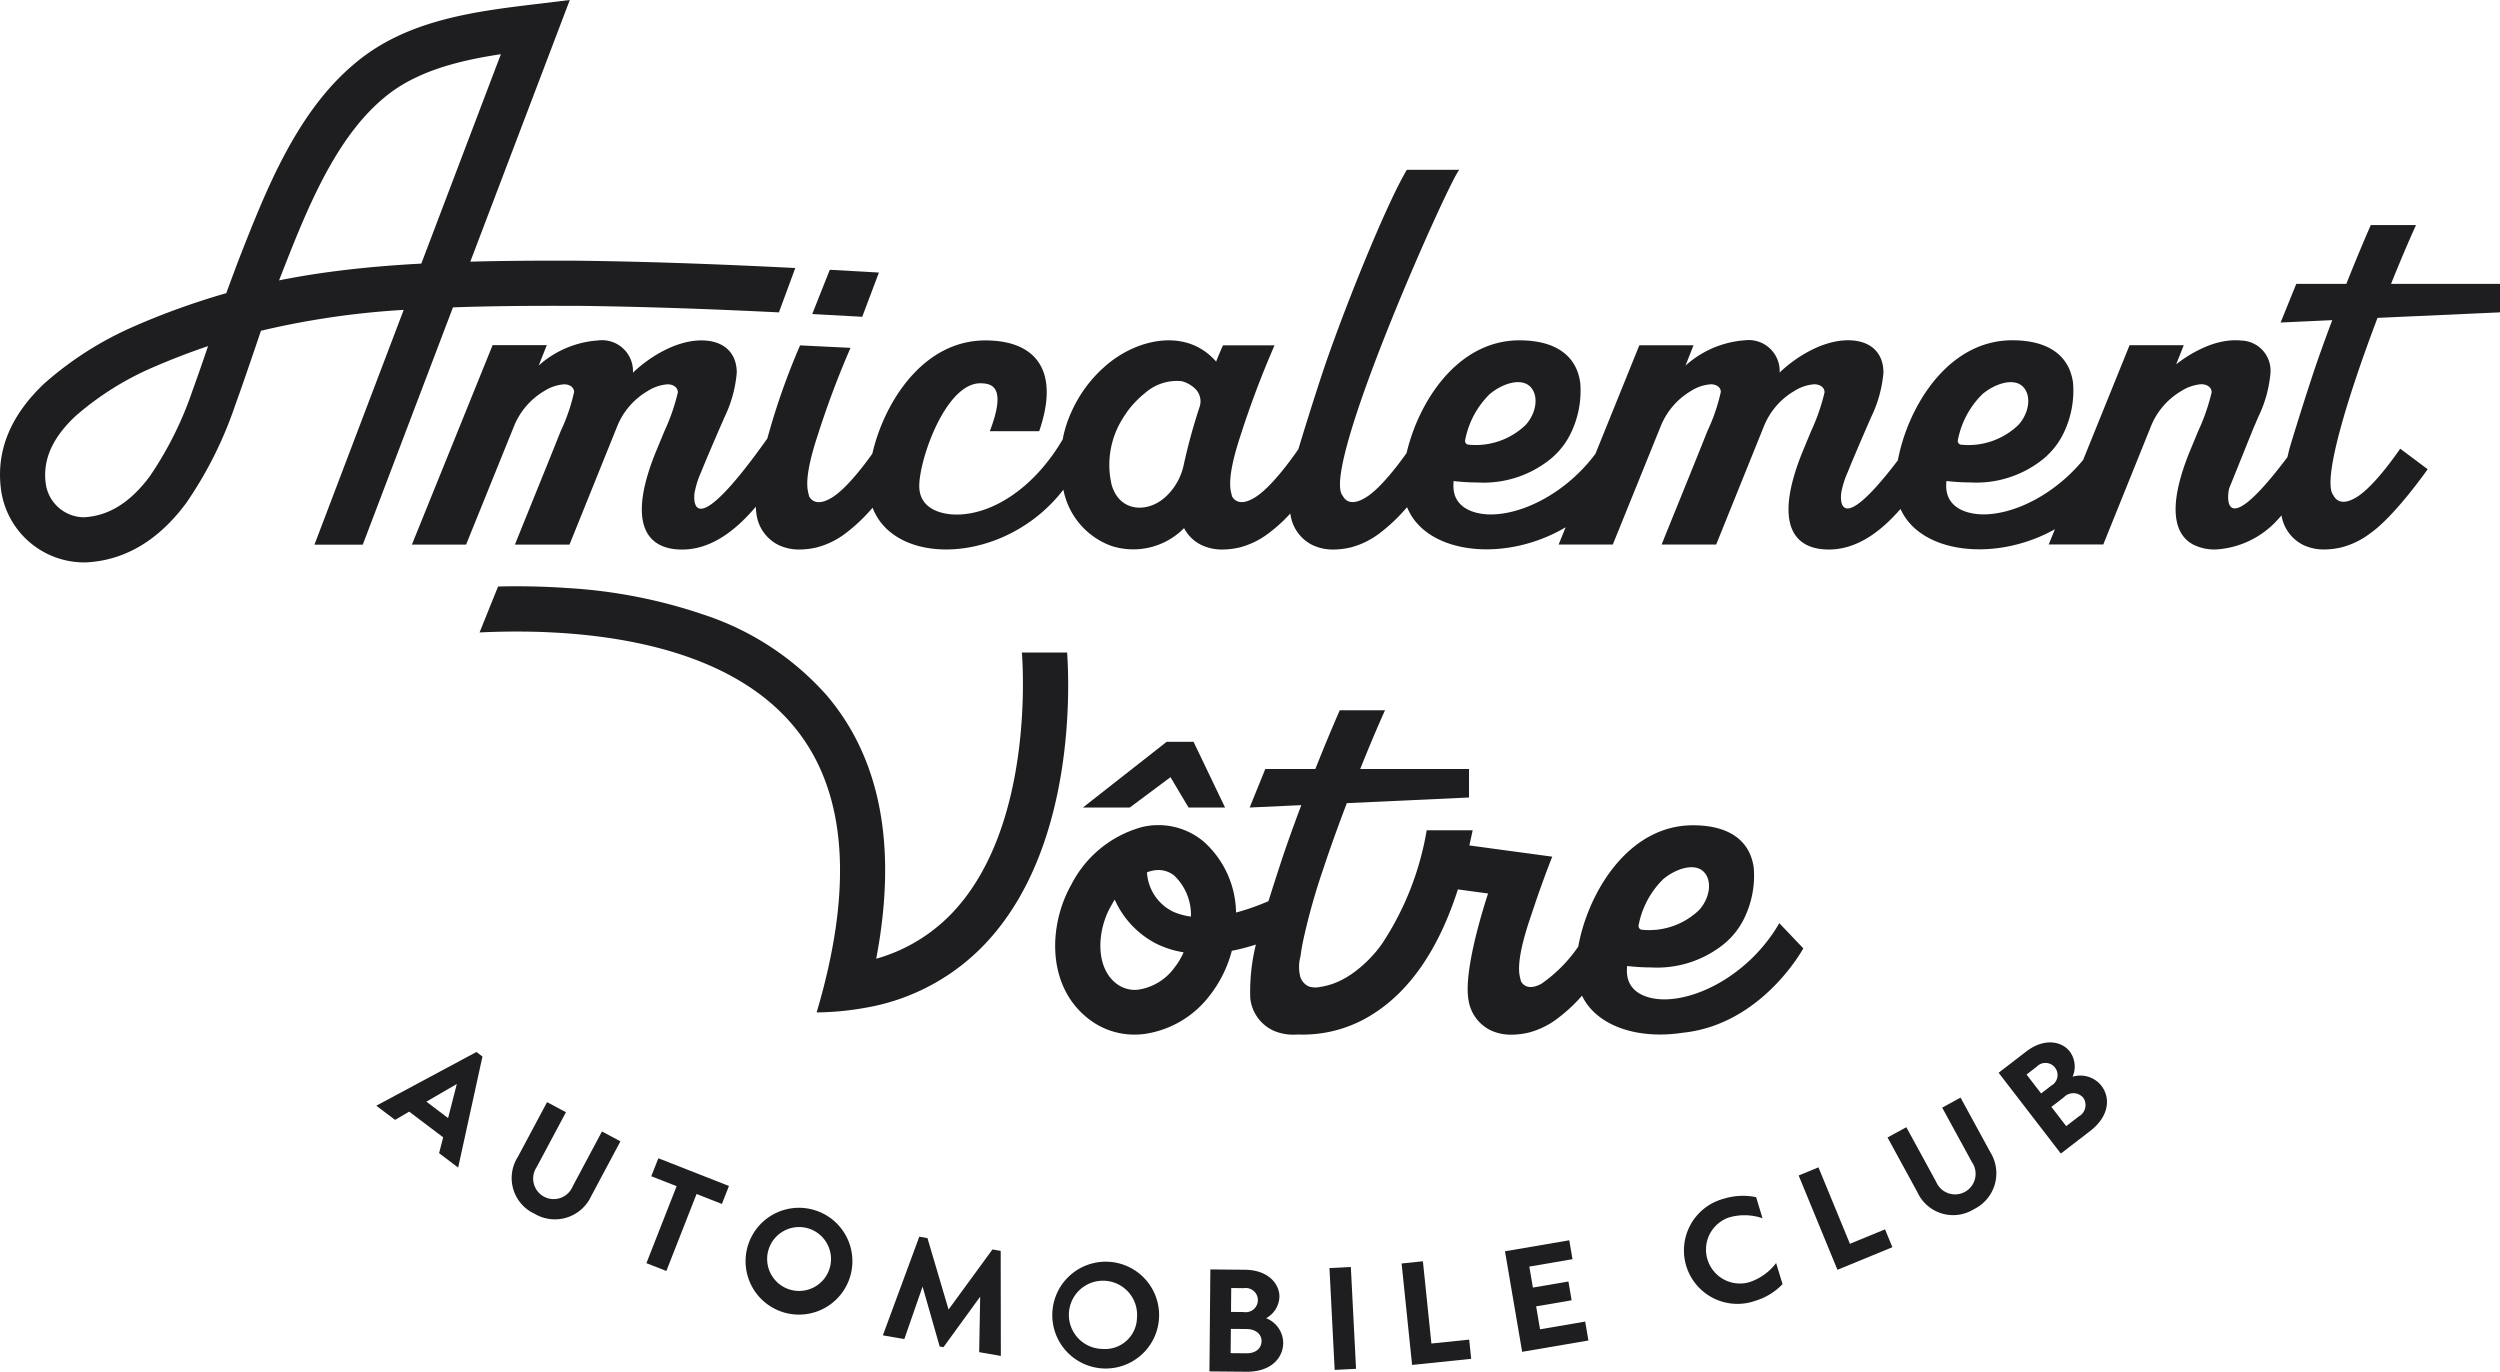 <svg xmlns="http://www.w3.org/2000/svg" xmlns:xlink="http://www.w3.org/1999/xlink" width="219.148" height="120.251" viewBox="0 0 219.148 120.251"><defs><style>.a{fill:#1e1e21;}.b{clip-path:url(#a);}</style><clipPath id="a"><rect class="a" width="219.148" height="120.251"/></clipPath></defs><g class="b"><path class="a" d="M244.31,37.743v-2.5h-9.551c.754-1.873,1.5-3.639,2.186-5.149h-3.963c-.7,1.594-1.436,3.371-2.143,5.149h-4.387l-1.374,3.391,4.528-.209c-.681,1.805-1.288,3.5-1.733,4.849-1.2,3.65-2.027,6.434-2.027,6.434l0,0a.029.029,0,0,0,0,.014h0c-.059.239-.115.475-.169.709-4.671,6.214-5.331,4.644-5.179,3.15a2.789,2.789,0,0,1,.076-.423l2.081-5.161,0-.009c.117-.271.221-.507.3-.688l0-.007.161-.372a11.06,11.06,0,0,0,1.078-3.907c0-.021,0-.042,0-.062a2.636,2.636,0,0,0-2.57-2.737l-.1-.01-.116-.011-.128-.006c-.061,0-.12,0-.182,0-.108,0-.217,0-.325.01l-.1.008-.113.01-.108.011-.244.034c-.077.012-.153.027-.229.042-.127.025-.255.054-.38.088-.039.009-.077.019-.116.031l-.014,0-.17.05-.149.048-.146.049c-.109.038-.216.078-.321.12s-.195.079-.289.121a11.213,11.213,0,0,0-2.471,1.49l.664-1.678h-4.75l-4.071,10.06c-2.5,3.024-6.005,4.77-8.736,4.77-1.348,0-3.268-.5-3.268-2.506q0-.192.021-.42a18.343,18.343,0,0,0,2.09.125,9.331,9.331,0,0,0,6.4-2.056,6.7,6.7,0,0,0,1.868-2.452,8.5,8.5,0,0,0,.743-4.2.069.069,0,0,1,0-.011l0,0c-.337-2.528-2.33-3.742-5.328-3.742-5.72,0-9.18,5.95-10.03,10.524-4.478,5.884-5.118,4.345-4.969,2.873a7.88,7.88,0,0,1,.589-1.871c.547-1.385,2.038-4.789,2.038-4.789a11.085,11.085,0,0,0,1.078-3.907c0-1.751-1.146-2.83-3.1-2.83-2.392,0-4.785,1.65-6,2.83a2.713,2.713,0,0,0-3.033-2.83,8.691,8.691,0,0,0-5.221,2.223l.707-1.786h-4.75l-3.85,9.516c-2.513,3.368-6.287,5.314-9.181,5.314-1.348,0-3.268-.5-3.268-2.506,0-.128.007-.268.02-.42a18.371,18.371,0,0,0,2.091.125,9.337,9.337,0,0,0,6.4-2.056,6.7,6.7,0,0,0,1.868-2.452,8.5,8.5,0,0,0,.742-4.2.036.036,0,0,1,0-.011v0c-.337-2.528-2.331-3.742-5.329-3.742-5.452,0-8.852,5.407-9.895,9.875-.646.911-2.416,3.316-3.775,4.012l-.032.017c-1.384.743-1.77-.252-1.783-.267-2.1-2.268,9.7-28.462,10.223-28.583h-4.614c-1.932,3.252-5.805,12.969-7.474,18.038-1.2,3.65-2.026,6.434-2.026,6.434l-.005,0a.031.031,0,0,0,0,.014h0c-.2.284-2.4,3.523-4.013,4.348l-.031.017c-1.386.743-1.781-.246-1.784-.267-.062-.415-.587-1.226.757-5.3a84.344,84.344,0,0,1,2.98-7.9h-4.52c-.193.43-.4.91-.6,1.428a.138.138,0,0,0-.011-.015c-2.674-3.049-7.125-1.937-9.809.5a11.528,11.528,0,0,0-2.823,3.832,10.267,10.267,0,0,0-.807,2.5c-2.426,4.15-6.064,6.589-9.306,6.589-1.348,0-3.268-.5-3.268-2.506,0-2.338,2.317-9,5.349-9,1.077,0,2.305.357.836,4.2h4.329c1.862-5.409-.375-7.958-4.721-7.958-5.474,0-8.878,5.451-9.906,9.93-.678.951-2.406,3.275-3.736,3.956l-.031.017c-1.385.743-1.781-.246-1.783-.267-.064-.415-.588-1.226.755-5.3a80.234,80.234,0,0,1,2.883-7.685l-4.422-.216a60.752,60.752,0,0,0-2.869,8.161h0c-5.778,8.145-6.55,6.416-6.387,4.8a7.877,7.877,0,0,1,.589-1.871c.547-1.385,2.039-4.789,2.039-4.789a11.082,11.082,0,0,0,1.078-3.907c0-1.751-1.144-2.83-3.1-2.83-2.391,0-4.784,1.65-6,2.83a2.712,2.712,0,0,0-3.032-2.83A8.7,8.7,0,0,0,72.386,42.4l.708-1.786H68.343L61.268,58.1h4.75l4.188-10.347a6.338,6.338,0,0,1,2.681-3.125,3.717,3.717,0,0,1,1.723-.576c.506,0,.876.269.876.674a16.269,16.269,0,0,1-1.179,3.436C73.5,50.218,71.038,56.247,70.3,58.1h4.784L79.25,47.768a6.318,6.318,0,0,1,2.688-3.131,3.774,3.774,0,0,1,1.734-.586c.506,0,.91.269.91.708a17.607,17.607,0,0,1-1.18,3.4l-.808,1.954c-2.393,6-.876,8.423,2.358,8.423,2.412,0,4.544-1.489,6.464-3.755a5.183,5.183,0,0,0,.065.7,3.533,3.533,0,0,0,1.925,2.657,4.188,4.188,0,0,0,1.846.394,6.721,6.721,0,0,0,1.5-.183,7.106,7.106,0,0,0,2.548-1.25,14.876,14.876,0,0,0,2.351-2.234c2,5.254,11.684,4.969,16.726-1.579a6.569,6.569,0,0,0,4.206,4.93,6.247,6.247,0,0,0,6.372-1.561,3.364,3.364,0,0,0,1.526,1.484,4.188,4.188,0,0,0,1.846.394,6.722,6.722,0,0,0,1.5-.183,7.1,7.1,0,0,0,2.547-1.25,12.95,12.95,0,0,0,1.894-1.726c0,.038.01.074.018.109a3.531,3.531,0,0,0,1.924,2.657,4.184,4.184,0,0,0,1.845.394,6.727,6.727,0,0,0,1.5-.183,7.112,7.112,0,0,0,2.548-1.25,15.2,15.2,0,0,0,2.4-2.282c1.69,4.185,8.66,4.882,13.9,1.762l-.614,1.515h4.75l4.188-10.347a6.337,6.337,0,0,1,2.68-3.125,3.718,3.718,0,0,1,1.723-.576c.506,0,.876.269.876.674a16.282,16.282,0,0,1-1.179,3.436c-.809,2.056-3.268,8.085-4.009,9.938H175.6l4.169-10.332a6.308,6.308,0,0,1,2.687-3.131,3.774,3.774,0,0,1,1.735-.586c.505,0,.909.269.909.708a17.606,17.606,0,0,1-1.18,3.4l-.808,1.954c-2.393,6-.876,8.423,2.358,8.423,2.34,0,4.415-1.4,6.29-3.557,1.769,3.964,8.4,4.66,13.532,1.779l-.071.179-.124.3-.075.189-.2.485-.074.185h4.785l4.167-10.332a6.321,6.321,0,0,1,2.688-3.131,3.832,3.832,0,0,1,1.716-.586h.019c.505,0,.909.269.909.708a17.564,17.564,0,0,1-1.18,3.4l-.807,1.954c-1.818,4.555-1.38,7.05.353,7.985a4.184,4.184,0,0,0,2,.438,7.93,7.93,0,0,0,5.551-2.755c.07-.071.137-.157.207-.231a3.52,3.52,0,0,0,1.906,2.592,4.192,4.192,0,0,0,1.846.394,6.718,6.718,0,0,0,1.5-.183,7.1,7.1,0,0,0,2.548-1.25c2.114-1.483,4.893-5.437,5.015-5.6l-2.409-1.8c-.137.184-2.38,3.521-4.022,4.36l-.032.017c-1.385.743-1.77-.252-1.784-.267-1.074-1.16,1.194-8.586,3.848-15.578Zm-45.333,7.135c1.13-.926,2.7-1.39,3.486-.646s.612,2.283-.364,3.372a6.314,6.314,0,0,1-5.013,1.74.327.327,0,0,1-.3-.4,7.671,7.671,0,0,1,2.189-4.068m-43.189,0c1.13-.926,2.7-1.39,3.486-.646s.611,2.283-.364,3.372a6.316,6.316,0,0,1-5.013,1.74.327.327,0,0,1-.3-.4,7.671,7.671,0,0,1,2.189-4.068M130.323,46.01a50.69,50.69,0,0,0-1.392,5.074,5.292,5.292,0,0,1-1.509,2.75,4.724,4.724,0,0,1-.527.43c-1.453.99-3.33.791-4.091-.879a2.819,2.819,0,0,1-.216-.611,7.625,7.625,0,0,1,1.031-5.794,3.8,3.8,0,0,1,.228-.348c.072-.1.159-.25.239-.339a8.554,8.554,0,0,1,1.438-1.47,4.226,4.226,0,0,1,3.225-1.047,2.689,2.689,0,0,1,1.113.6,1.536,1.536,0,0,1,.46,1.639" transform="translate(-25.161 -10.362)"/><path class="a" d="M125.2,44.253l1.463-3.879L125.4,40.3q-1.485-.085-3.042-.169l-1.539,3.88c1.5.078,2.953.16,4.357.239Z" transform="translate(-49.619 -16.482)"/><path class="a" d="M50.587,26.809c6.12.073,12.142.3,17.692.575l1.434-3.89c-5.929-.3-12.446-.563-19.088-.641h-.015c-3.545-.016-6.631.01-9.383.084L49.948,0,46.934.365c-5.3.641-11.3,1.368-15.821,5.19-5.124,4.267-7.8,11.119-10.168,17.163,0,0-.835,2.212-1.107,2.98a64.458,64.458,0,0,0-8.046,2.893l-.051.024a29.75,29.75,0,0,0-7.83,4.977c-2.971,2.786-4.26,5.9-3.83,9.262l0,.015A7.366,7.366,0,0,0,7.328,49.3h.181c3.4-.158,6.359-1.9,8.805-5.191a34.629,34.629,0,0,0,4.3-8.579c.578-1.589,1.128-3.207,1.661-4.771.2-.583.4-1.173.6-1.764a72.36,72.36,0,0,1,12.512-1.831l-7.822,20.58H31.8l7.906-20.8c3.284-.118,6.87-.148,10.879-.13M16.9,34.164a31,31,0,0,1-3.762,7.579c-1.719,2.31-3.611,3.488-5.784,3.6H7.329a3.409,3.409,0,0,1-3.325-3c-.26-2.055.594-3.974,2.613-5.867a25.89,25.89,0,0,1,6.772-4.266c1.641-.71,3.247-1.329,4.85-1.871-.434,1.272-.879,2.567-1.337,3.824m11.8-10.3c-1.457.2-2.864.438-4.24.715l.164-.42c2.192-5.6,4.676-11.953,9.02-15.57l.011-.009c2.75-2.327,6.516-3.262,10.249-3.828L36.932,23.107c-3.08.165-5.735.414-8.228.757" transform="translate(0)"/><path class="a" d="M122.839,93.015h-3.968c.122,1.6.922,15.092-5.861,22.561a14.73,14.73,0,0,1-6.909,4.28c1.86-9.767.409-17.514-4.345-23.095a24.669,24.669,0,0,0-10.693-7.039,45.164,45.164,0,0,0-12.018-2.36c-2.184-.154-4.25-.179-6.091-.136L71.33,91.254c7.539-.365,20.762.253,27.421,8.08,4.154,4.883,5.213,12.006,3.168,21.228q-.427,1.936-1.041,4a25.2,25.2,0,0,0,4.225-.4,18.823,18.823,0,0,0,10.844-5.935c7.6-8.384,7.094-22.257,6.891-25.208" transform="translate(-29.293 -35.814)"/><path class="a" d="M220.428,124.3q-.157.27-.322.531c-2.478,3.886-6.643,6.151-9.771,6.151-1.347,0-3.267-.5-3.267-2.506,0-.128.006-.268.02-.42a18.35,18.35,0,0,0,2.091.126,9.329,9.329,0,0,0,6.4-2.056,6.684,6.684,0,0,0,1.868-2.452,8.488,8.488,0,0,0,.743-4.2.036.036,0,0,1,0-.011v0c-.337-2.528-2.331-3.742-5.329-3.742-5.762,0-9.238,6.043-10.055,10.631a12.555,12.555,0,0,1-3.222,3.255l-.031.017c-1.384.743-1.78-.246-1.783-.267-.064-.415-.588-1.226.756-5.3.2-.591.4-1.188.6-1.784.451-1.3.923-2.6,1.4-3.8l-4.271-.578-2.994-.406c.083-.382.29-1.332.29-1.332h-4.032a25.762,25.762,0,0,1-3.9,9.929,10.916,10.916,0,0,1-2.729,2.708c-.23.154-.457.289-.681.411a6.141,6.141,0,0,1-2.036.689,1.9,1.9,0,0,1-.985-.045,1.383,1.383,0,0,1-.739-.807,3.514,3.514,0,0,1,.01-1.842c.057-.45.136-.9.226-1.343a55.39,55.39,0,0,1,1.75-6.256c.644-1.958,1.35-3.894,2.083-5.821l10.711-.493v-2.5H183.69c.694-1.73,1.409-3.451,2.176-5.149H181.9c-.7,1.594-1.436,3.37-2.143,5.149h-4.387L174,114.165l4.528-.209c-.681,1.806-1.288,3.5-1.733,4.85-.44,1.337-.83,2.555-1.147,3.565a20.121,20.121,0,0,1-2.842,1,8.5,8.5,0,0,0-2.867-6.247l-.067-.054a6.179,6.179,0,0,0-5.262-1.205,9.874,9.874,0,0,0-6.247,5.067c-1.968,3.471-2.175,8.7,1.308,11.589a6.5,6.5,0,0,0,4.236,1.549,7.183,7.183,0,0,0,.79-.044,8.753,8.753,0,0,0,5.815-3.4,10.781,10.781,0,0,0,1.924-3.9,18.551,18.551,0,0,0,2.109-.549,17.208,17.208,0,0,0-.49,4.736c0,.038.011.074.017.108A3.533,3.533,0,0,0,176,133.681a4.188,4.188,0,0,0,1.846.393c.132,0,.268,0,.405-.014.144.006.3.01.464.01a11.423,11.423,0,0,0,6.245-1.9c3.224-2.1,5.662-5.742,7.294-10.827l2.644.358c-1.151,3.56-2.055,7.411-1.715,9.327a3.535,3.535,0,0,0,1.925,2.657,4.188,4.188,0,0,0,1.846.393,6.724,6.724,0,0,0,1.5-.183,7.108,7.108,0,0,0,2.548-1.25,13.972,13.972,0,0,0,2.131-1.986h0c1.314,2.722,4.977,3.841,8.808,3.251h.006c6.975-.711,10.586-7.4,10.586-7.4Zm-10.141-3.885c1.13-.926,2.7-1.39,3.486-.647s.612,2.283-.364,3.372a6.314,6.314,0,0,1-5.012,1.74.326.326,0,0,1-.3-.4,7.671,7.671,0,0,1,2.188-4.068m-44.273-.77a2.218,2.218,0,0,1,1.381.493,4.766,4.766,0,0,1,1.461,3.591,5.571,5.571,0,0,1-1.627-.461A4.1,4.1,0,0,1,165,119.845a3.456,3.456,0,0,1,.456-.138,2.661,2.661,0,0,1,.56-.063m1.36,8.6a4.8,4.8,0,0,1-3.113,1.883,2.624,2.624,0,0,1-2.047-.611c-1.759-1.458-1.575-4.594-.4-6.665l.05-.09c.093-.179.2-.353.306-.523a8.007,8.007,0,0,0,3.57,3.825,8.291,8.291,0,0,0,2.47.793,6.3,6.3,0,0,1-.814,1.355Z" transform="translate(-64.456 -43.378)"/><path class="a" d="M168.752,113.441l1.583,2.661h3.2l-2.762-5.761h-2.358l-7.344,5.761h4.11Z" transform="translate(-66.147 -45.314)"/><path class="a" d="M55.971,161.186l1.645,1.243,1.24-.723,2.978,2.25-.357,1.39,1.671,1.263,2.131-9.732-.528-.4Zm6.294,1.084-1.9-1.439,2.666-1.549Z" transform="translate(-22.986 -64.261)"/><path class="a" d="M81.471,171.314a1.8,1.8,0,1,1-3.159-1.685l2.564-4.806-1.656-.883-2.564,4.806a3.443,3.443,0,0,0,1.456,4.97,3.5,3.5,0,0,0,4.977-1.538l2.564-4.806-1.618-.863Z" transform="translate(-31.266 -67.326)"/><path class="a" d="M96.577,173.861l2.222.872-2.648,6.748,1.748.685,2.647-6.747,2.222.872.619-1.576L97.2,172.285Z" transform="translate(-39.487 -70.753)"/><path class="a" d="M116.748,179.8a4.682,4.682,0,1,0,3.283,5.785,4.679,4.679,0,0,0-3.283-5.785m1.424,5.261a2.8,2.8,0,1,1-1.883-3.632,2.806,2.806,0,0,1,1.883,3.632" transform="translate(-45.485 -73.763)"/><path class="a" d="M140.927,185.07l-3.848,5.266-1.849-6.259-.716-.125L131.32,192.6l1.881.328,1.6-4.6,1.5,5.251.331.058,3.218-4.428-.088,4.864,1.9.332-.013-9.21Z" transform="translate(-53.929 -75.544)"/><path class="a" d="M161.472,187.679a4.682,4.682,0,1,0,4.339,5.042,4.679,4.679,0,0,0-4.339-5.042m-.616,7.635a2.99,2.99,0,1,1,3.03-2.749,2.8,2.8,0,0,1-3.03,2.749" transform="translate(-64.219 -77.068)"/><path class="a" d="M184.864,193.1a2.225,2.225,0,0,0,1.167-1.877c.011-1.161-1.02-2.353-3.017-2.371l-3.037-.028-.081,8.94,3.244.029c2.126.019,3.211-1.186,3.224-2.521a2.358,2.358,0,0,0-1.5-2.173m-3.058-2.643,1.107.01a1.061,1.061,0,1,1-.008,2.094l-1.117-.011Zm1.337,5.719-1.388-.012.019-2.127,1.367.012c.846.008,1.33.479,1.325,1.065s-.466,1.07-1.322,1.062" transform="translate(-73.878 -77.547)"/><rect class="a" width="1.877" height="8.94" transform="translate(116.539 111.157) rotate(-2.925)"/><path class="a" d="M211.093,194.818l-.744-7.209-1.867.193.918,8.893,5.18-.535-.174-1.684Z" transform="translate(-85.618 -77.046)"/><path class="a" d="M226.933,192.289l-.344-2.011,3.112-.532-.281-1.647-3.113.532-.315-1.839,3.786-.648-.283-1.658-5.637.964,1.506,8.813,5.808-.992-.283-1.658Z" transform="translate(-91.933 -75.764)"/><path class="a" d="M256.171,185.449a2.974,2.974,0,0,1-1.73-5.689,4.851,4.851,0,0,1,2.916.078l-.562-1.848a5.673,5.673,0,0,0-2.819.131,4.686,4.686,0,1,0,2.713,8.963,5.473,5.473,0,0,0,2.422-1.473l-.562-1.848a4.823,4.823,0,0,1-2.379,1.687" transform="translate(-102.855 -73.046)"/><path class="a" d="M272.034,180.335l-2.757-6.7-1.736.714,3.4,8.267,4.816-1.981-.644-1.565Z" transform="translate(-109.872 -71.306)"/><path class="a" d="M287.16,163.263l-1.609.879,2.61,4.781a1.8,1.8,0,1,1-3.142,1.716l-2.61-4.781-1.648.9,2.61,4.781a3.443,3.443,0,0,0,4.954,1.51,3.5,3.5,0,0,0,1.446-5Z" transform="translate(-115.301 -67.048)"/><path class="a" d="M306.29,158.845a2.357,2.357,0,0,0-2.521-.784,2.226,2.226,0,0,0-.24-2.2c-.708-.92-2.255-1.222-3.837,0l-2.407,1.853,5.454,7.084,2.571-1.979c1.685-1.3,1.794-2.915.981-3.973m-5.28.683-1.278-1.66.877-.675a1.061,1.061,0,1,1,1.286,1.652Zm3.3,2.015-1.1.847-1.3-1.685,1.083-.834a1.151,1.151,0,0,1,1.7.02,1.133,1.133,0,0,1-.385,1.652" transform="translate(-122.087 -63.677)"/></g></svg>